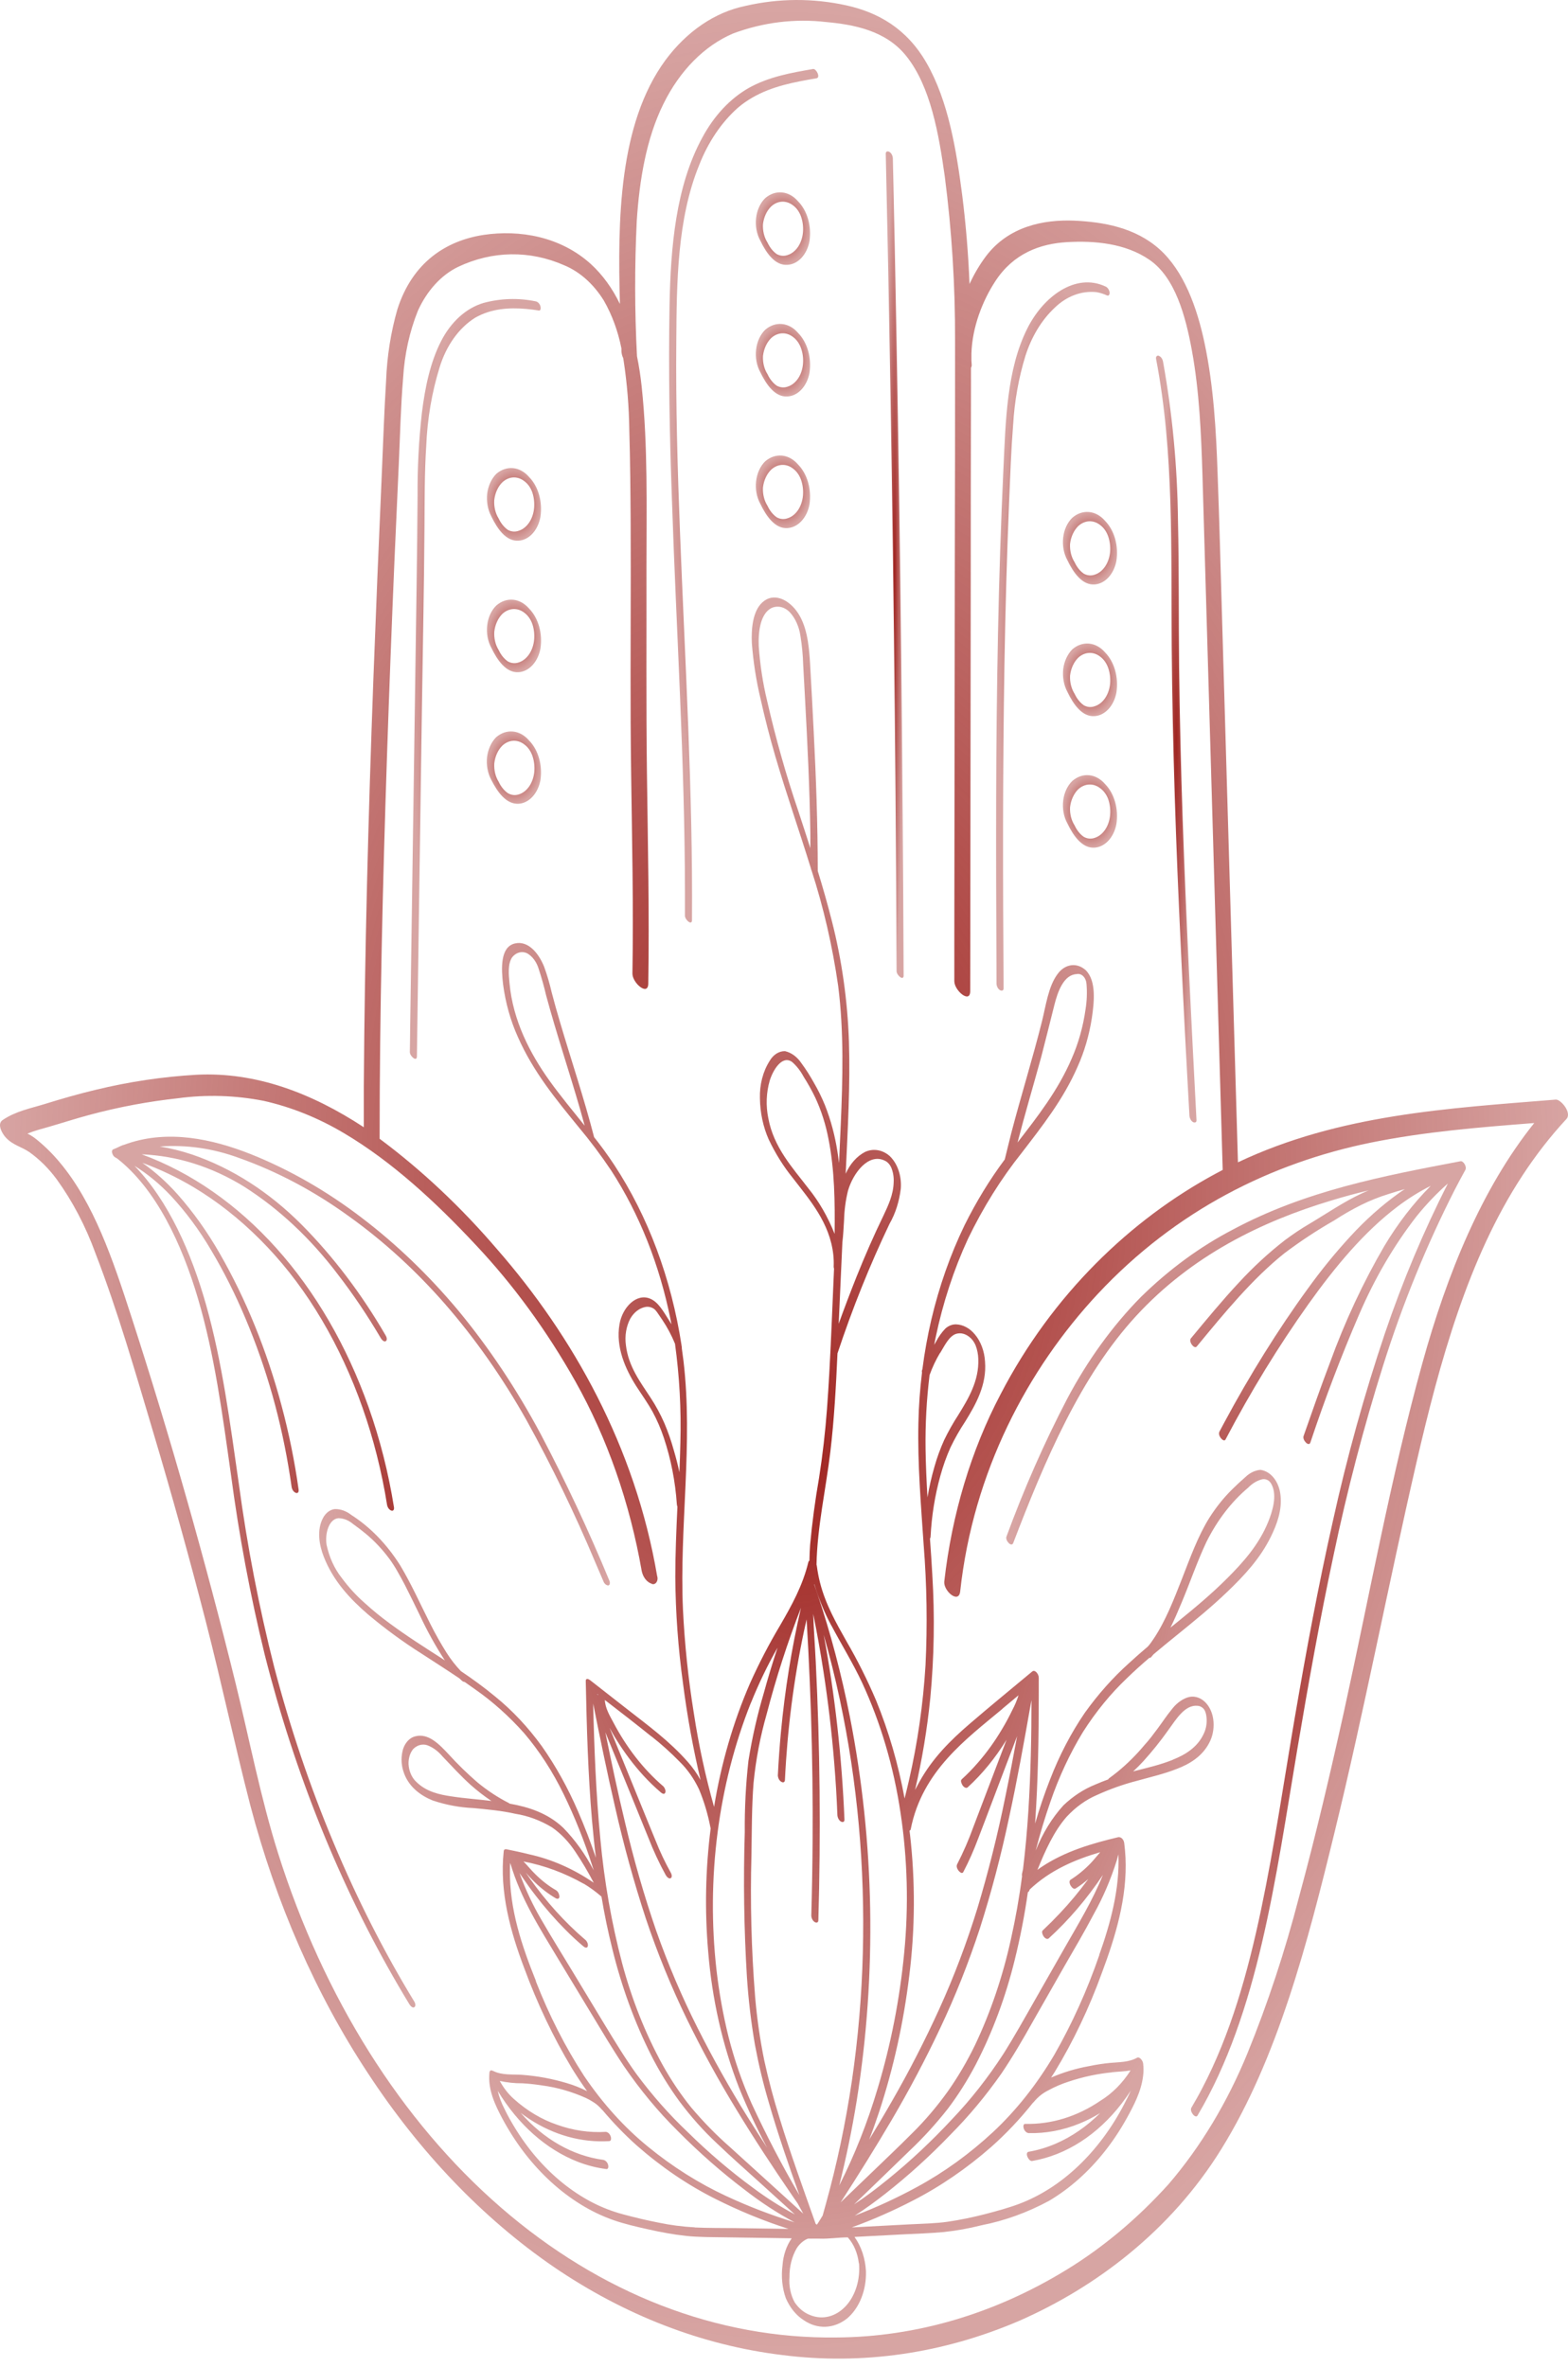 <svg width="104" height="157" viewBox="0 0 104 157" fill="none" xmlns="http://www.w3.org/2000/svg">
<path d="M103.191 72.934C96.089 73.513 88.851 73.898 82.109 77.094C81.756 64.994 81.403 52.895 81.049 40.795C80.957 37.687 80.879 34.575 80.761 31.468C80.663 28.552 80.493 25.599 79.897 22.771C79.39 20.37 78.512 17.965 76.899 16.525C75.286 15.084 73.181 14.725 71.254 14.634C69.207 14.555 66.905 15.012 65.402 16.986C64.982 17.545 64.614 18.167 64.305 18.839C64.226 16.851 64.063 14.87 63.815 12.906C63.421 9.882 62.891 6.683 61.459 4.183C60.143 1.888 58.245 0.826 56.14 0.357C53.918 -0.131 51.648 -0.119 49.429 0.395C47.414 0.812 45.556 2.075 44.133 3.994C41.028 8.233 40.965 14.615 41.117 20.162C40.616 19.12 39.961 18.22 39.191 17.515C37.175 15.689 34.47 15.224 32.077 15.58C29.615 15.958 27.36 17.372 26.357 20.518C25.921 22.036 25.669 23.634 25.608 25.255C25.479 27.339 25.413 29.414 25.32 31.509C25.119 36.016 24.934 40.523 24.765 45.03C24.433 54.029 24.189 63.032 24.131 72.038C24.131 72.949 24.131 73.857 24.131 74.768C20.675 72.499 16.963 71.085 13.031 71.286C10.789 71.416 8.557 71.749 6.35 72.284C5.218 72.552 4.095 72.878 2.974 73.225C2.03 73.517 1.045 73.698 0.172 74.292C-0.231 74.568 0.172 75.229 0.394 75.46C0.843 75.948 1.428 76.065 1.935 76.409C2.61 76.886 3.226 77.497 3.76 78.22C4.81 79.671 5.679 81.33 6.335 83.136C7.813 86.962 8.982 91.034 10.171 95.023C11.404 99.157 12.562 103.326 13.645 107.531C14.687 111.573 15.554 115.687 16.597 119.725C18.308 126.247 20.954 132.28 24.393 137.496C27.843 142.766 32.024 147.129 36.714 150.351C41.431 153.572 46.58 155.56 51.874 156.204C57.18 156.884 62.536 156.111 67.602 153.936C72.631 151.731 77.634 147.996 81.012 142.536C84.756 136.486 86.737 128.837 88.523 121.506C90.496 113.422 92.066 105.179 93.938 97.057C95.496 90.286 97.394 83.446 100.956 78.005C101.849 76.634 102.832 75.369 103.894 74.224C104.28 73.804 103.514 72.908 103.191 72.934ZM94.341 90.414C92.258 97.935 90.844 105.773 89.157 113.452C88.238 117.611 87.27 121.744 86.161 125.82C85.24 129.389 84.098 132.852 82.746 136.176C81.402 139.457 79.629 142.401 77.507 144.873C75.454 147.147 73.181 149.054 70.747 150.544C65.967 153.474 60.759 155.007 55.483 155.04C47.571 155.144 39.816 152.139 33.214 146.412C26.613 140.685 21.467 132.497 18.437 122.901C17.285 119.241 16.545 115.377 15.618 111.611C14.608 107.517 13.53 103.454 12.383 99.421C11.22 95.322 9.986 91.261 8.682 87.238C7.502 83.597 6.226 79.782 3.945 77.078C3.432 76.464 2.872 75.922 2.274 75.46C2.129 75.356 1.978 75.265 1.822 75.188C2.292 74.999 2.775 74.87 3.262 74.734C4.155 74.477 5.039 74.186 5.935 73.948C7.868 73.428 9.823 73.061 11.79 72.847C13.694 72.59 15.614 72.648 17.507 73.021C19.346 73.437 21.136 74.16 22.835 75.173C25.983 77.04 28.883 79.71 31.547 82.565C34.04 85.208 36.266 88.257 38.171 91.639C40.275 95.389 41.77 99.665 42.563 104.204C42.606 104.404 42.687 104.586 42.799 104.732C42.911 104.879 43.05 104.985 43.203 105.039C43.256 105.072 43.316 105.083 43.375 105.069C43.433 105.056 43.487 105.019 43.529 104.964C43.571 104.909 43.598 104.839 43.609 104.762C43.619 104.686 43.611 104.607 43.586 104.536C42.126 95.938 37.975 88.595 32.993 82.886C30.594 80.078 27.975 77.613 25.179 75.532C25.179 67.081 25.384 58.631 25.666 50.199C25.812 45.873 25.977 41.548 26.161 37.222C26.254 35.08 26.35 32.937 26.449 30.794C26.536 28.904 26.579 26.976 26.737 25.078C26.828 23.512 27.163 21.988 27.722 20.601C28.331 19.264 29.27 18.241 30.384 17.701C32.654 16.627 35.134 16.589 37.422 17.595C38.451 18.022 39.363 18.832 40.046 19.928C40.592 20.879 40.991 21.962 41.218 23.115C41.218 23.176 41.218 23.232 41.218 23.293C41.226 23.458 41.267 23.617 41.336 23.754L41.362 23.913C41.593 25.433 41.719 26.977 41.74 28.526C41.8 30.587 41.817 32.651 41.829 34.715C41.852 39.113 41.809 43.514 41.829 47.915C41.849 52.316 41.976 56.801 41.973 61.243C41.973 62.355 41.964 63.467 41.947 64.578C41.947 65.206 42.987 66.091 42.998 65.244C43.073 60.593 42.969 55.946 42.909 51.295C42.851 46.724 42.886 42.153 42.877 37.581C42.877 33.634 42.978 29.592 42.563 25.671C42.492 24.981 42.387 24.298 42.249 23.626C42.093 20.634 42.089 17.631 42.235 14.638C42.411 11.946 42.866 9.186 44.003 6.891C45.09 4.68 46.725 3.03 48.632 2.217C50.632 1.477 52.719 1.221 54.789 1.461C56.586 1.624 58.758 2.009 60.12 3.73C61.733 5.756 62.271 8.921 62.663 11.696C63.132 15.312 63.361 18.975 63.346 22.643C63.346 22.847 63.346 23.051 63.346 23.255C63.346 23.459 63.346 23.569 63.346 23.728C63.346 27.966 63.346 32.205 63.331 36.443L63.297 61.86V65.081C63.297 65.705 64.348 66.594 64.351 65.746L64.385 39.09C64.385 34.636 64.391 30.182 64.403 25.728V24.397C64.429 24.353 64.445 24.301 64.452 24.246C64.452 24.136 64.434 24.026 64.431 23.913C64.429 23.8 64.431 23.61 64.431 23.459C64.48 21.701 65.169 19.947 66.018 18.65C67.219 16.808 68.988 16.162 70.782 16.06C72.576 15.958 74.65 16.128 76.254 17.243C77.945 18.415 78.636 20.956 79.056 23.255C79.549 25.962 79.67 28.753 79.756 31.528C79.844 34.442 79.929 37.356 80.01 40.27L80.519 57.716L81.095 77.509C81.094 77.54 81.094 77.57 81.095 77.6L80.632 77.846C75.019 80.871 69.8 85.847 66.361 92.486C64.411 96.193 63.135 100.439 62.631 104.896C62.562 105.516 63.59 106.408 63.685 105.561C64.549 97.621 68.158 90.815 72.812 85.824C78.014 80.258 84.35 77.127 90.936 75.785C94.522 75.059 98.137 74.772 101.76 74.488C98.275 78.844 95.985 84.485 94.341 90.414Z" fill="url(#paint0_radial_264_3307)"/>
<path d="M80.2 115.609C80.422 115.202 80.524 114.704 80.488 114.206C80.47 113.94 80.409 113.682 80.307 113.451C80.206 113.22 80.067 113.021 79.901 112.867C79.734 112.714 79.545 112.61 79.345 112.563C79.144 112.516 78.939 112.527 78.743 112.595C78.342 112.739 77.979 113.023 77.691 113.416C77.377 113.794 77.095 114.232 76.793 114.637C76.49 115.041 76.234 115.393 75.929 115.722C75.367 116.397 74.759 117.002 74.111 117.529C73.93 117.673 73.746 117.817 73.558 117.953C73.535 117.97 73.516 117.994 73.504 118.025C73.216 118.131 72.928 118.24 72.64 118.369C71.885 118.672 71.173 119.137 70.534 119.745C69.776 120.577 69.151 121.597 68.694 122.747C68.976 121.648 69.301 120.569 69.668 119.514C70.237 117.856 70.964 116.299 71.83 114.879C72.685 113.535 73.664 112.338 74.745 111.313C75.229 110.841 75.727 110.394 76.231 109.963C76.271 109.969 76.311 109.954 76.343 109.922L76.508 109.729C77.026 109.29 77.547 108.867 78.071 108.443C79.206 107.521 80.347 106.598 81.424 105.562C82.501 104.526 83.584 103.384 84.304 101.902C84.693 101.108 85.038 100.167 84.935 99.203C84.894 98.759 84.738 98.347 84.494 98.036C84.25 97.725 83.931 97.534 83.593 97.493C83.232 97.527 82.886 97.695 82.596 97.978C82.308 98.227 82.02 98.496 81.732 98.779C81.172 99.33 80.663 99.965 80.214 100.67C79.46 101.876 78.944 103.316 78.403 104.7C77.861 106.084 77.311 107.51 76.525 108.685C76.401 108.871 76.269 109.064 76.13 109.215C75.71 109.57 75.289 109.937 74.877 110.319C73.813 111.274 72.831 112.378 71.948 113.612C71.036 114.948 70.262 116.435 69.644 118.036C69.273 118.984 68.942 119.959 68.654 120.955C68.852 118.115 68.896 115.261 68.898 112.414V111.279C68.898 111.034 68.642 110.716 68.464 110.867C67.073 112.028 65.67 113.17 64.293 114.357C63.061 115.419 61.854 116.603 60.981 118.187C60.883 118.361 60.794 118.539 60.693 118.72C61.159 116.728 61.497 114.688 61.704 112.622C61.96 109.913 62.004 107.178 61.837 104.458C61.793 103.653 61.739 102.848 61.681 102.046C61.694 102.032 61.703 102.014 61.71 101.995C61.717 101.975 61.721 101.954 61.721 101.932C61.79 100.553 62.008 99.193 62.369 97.894C62.549 97.238 62.775 96.605 63.043 96.004C63.335 95.4 63.662 94.826 64.02 94.287C64.722 93.153 65.46 91.845 65.333 90.306C65.292 89.62 65.054 88.981 64.668 88.517C64.322 88.095 63.87 87.854 63.398 87.841C63.152 87.841 62.911 87.937 62.706 88.117C62.467 88.365 62.257 88.659 62.084 88.99L61.961 89.198C61.989 89.039 62.021 88.88 62.056 88.722C62.537 86.419 63.259 84.215 64.201 82.173C65.208 80.085 66.406 78.168 67.769 76.463C69.12 74.701 70.511 72.951 71.468 70.765C71.923 69.757 72.245 68.655 72.421 67.506C72.568 66.493 72.732 65.075 72.018 64.356C71.732 64.094 71.384 63.976 71.038 64.025C70.692 64.074 70.371 64.285 70.134 64.621C69.532 65.438 69.374 66.686 69.115 67.725C68.492 70.213 67.732 72.641 67.084 75.117C66.929 75.707 66.796 76.305 66.643 76.902C65.646 78.239 64.752 79.701 63.974 81.269C63.031 83.221 62.29 85.329 61.77 87.538C61.519 88.614 61.322 89.71 61.18 90.82L61.154 90.888C61.14 90.937 61.14 90.991 61.154 91.039C61.018 92.145 60.938 93.262 60.915 94.382C60.855 97.089 61.082 99.781 61.264 102.473C61.475 105.121 61.516 107.787 61.387 110.444C61.229 113.039 60.86 115.604 60.287 118.096C60.195 118.497 60.097 118.894 59.999 119.291C59.584 117.025 58.948 114.838 58.107 112.784C57.529 111.425 56.877 110.122 56.157 108.886C55.475 107.676 54.76 106.428 54.392 104.984C54.3 104.626 54.23 104.259 54.181 103.887C54.177 103.85 54.169 103.815 54.156 103.781C54.205 101.256 54.778 98.787 55.074 96.295C55.331 94.136 55.449 91.951 55.547 89.769C56.534 86.793 57.689 83.917 59.003 81.167C59.393 80.483 59.648 79.683 59.746 78.838C59.778 78.424 59.727 78.007 59.598 77.627C59.468 77.247 59.265 76.919 59.008 76.675C58.77 76.468 58.498 76.336 58.214 76.29C57.931 76.243 57.643 76.283 57.373 76.407C56.834 76.687 56.383 77.195 56.091 77.851C56.226 74.932 56.399 72.002 56.307 69.079C56.215 66.36 55.834 63.67 55.175 61.09C54.887 59.955 54.576 58.863 54.239 57.77C54.239 54.688 54.127 51.607 53.971 48.533C53.894 47.02 53.816 45.481 53.726 43.958C53.654 42.733 53.505 41.402 52.808 40.494C52.232 39.738 51.287 39.288 50.561 39.957C49.922 40.543 49.824 41.715 49.867 42.657C49.963 43.908 50.156 45.144 50.443 46.343C50.731 47.64 51.059 48.911 51.425 50.166C52.154 52.658 53.015 55.104 53.781 57.585C53.788 57.638 53.803 57.688 53.827 57.732C54.625 60.195 55.217 62.765 55.593 65.396C55.981 68.444 55.895 71.552 55.763 74.626L55.65 77.144C55.619 76.887 55.584 76.63 55.544 76.388C55.379 75.312 55.099 74.272 54.714 73.299C54.504 72.787 54.264 72.297 53.994 71.835C53.737 71.369 53.455 70.927 53.15 70.512C52.869 70.096 52.488 69.817 52.07 69.722C51.873 69.716 51.676 69.772 51.498 69.885C51.32 69.998 51.165 70.165 51.045 70.372C50.603 71.066 50.374 71.952 50.403 72.856C50.418 73.808 50.616 74.739 50.979 75.563C51.427 76.509 51.967 77.373 52.586 78.135C53.695 79.579 55.043 81.099 55.273 83.246C55.298 83.497 55.306 83.75 55.296 84.003C55.294 84.052 55.302 84.102 55.319 84.146C55.267 85.316 55.217 86.484 55.169 87.651C55.12 88.786 55.069 89.92 55.005 91.073C54.961 91.867 54.91 92.659 54.852 93.448C54.737 94.985 54.562 96.513 54.325 98.027C54.068 99.491 53.869 100.973 53.732 102.466C53.709 102.817 53.692 103.169 53.686 103.517C53.67 103.523 53.656 103.534 53.644 103.549C53.632 103.565 53.623 103.583 53.617 103.604C53.243 105.169 52.502 106.5 51.751 107.793C51.014 109.027 50.34 110.324 49.735 111.676C48.63 114.225 47.83 116.98 47.361 119.847C46.791 117.825 46.342 115.746 46.019 113.631C45.651 111.357 45.409 109.051 45.297 106.731C45.057 101.241 45.979 95.766 45.334 90.272C45.299 89.992 45.262 89.712 45.222 89.432C45.229 89.369 45.222 89.305 45.202 89.247C45.201 89.238 45.201 89.229 45.202 89.221C44.522 84.795 42.983 80.674 40.735 77.257C40.314 76.618 39.871 76.013 39.404 75.424C38.736 72.834 37.889 70.327 37.137 67.775C36.947 67.132 36.763 66.485 36.593 65.831C36.459 65.247 36.292 64.677 36.092 64.126C35.718 63.196 35.018 62.379 34.159 62.576C33.166 62.799 33.249 64.258 33.364 65.268C33.526 66.508 33.86 67.699 34.349 68.78C35.378 71.117 36.898 72.939 38.382 74.762C39.142 75.668 39.864 76.63 40.542 77.643C42.404 80.517 43.751 83.904 44.481 87.553C44.499 87.648 44.516 87.742 44.536 87.837C44.481 87.75 44.43 87.659 44.372 87.572C44.018 87.016 43.675 86.366 43.122 86.139C42.224 85.761 41.282 86.695 41.089 87.837C40.827 89.349 41.48 90.805 42.192 91.928C42.558 92.499 42.952 93.04 43.286 93.644C43.578 94.183 43.827 94.76 44.029 95.365C44.497 96.762 44.789 98.25 44.893 99.77C44.897 99.829 44.91 99.887 44.931 99.94C44.859 101.494 44.79 103.052 44.79 104.61C44.808 106.967 44.979 109.319 45.299 111.638C45.577 113.813 45.967 115.961 46.466 118.066C46.221 117.623 45.936 117.22 45.619 116.864C44.401 115.48 42.984 114.448 41.604 113.37L39.139 111.442C39.056 111.374 38.837 111.275 38.851 111.514C38.914 114.588 39.001 117.658 39.263 120.713C39.338 121.552 39.421 122.392 39.525 123.224C39.17 122.174 38.775 121.148 38.341 120.15C37.67 118.591 36.864 117.14 35.939 115.824C35.019 114.555 33.979 113.447 32.843 112.527C32.106 111.914 31.343 111.366 30.568 110.841C30.218 110.475 29.898 110.063 29.612 109.612C29.232 109.007 28.876 108.376 28.546 107.721C27.887 106.421 27.291 105.075 26.547 103.834C25.656 102.42 24.543 101.274 23.284 100.473C22.959 100.219 22.586 100.088 22.207 100.095C22.052 100.112 21.901 100.173 21.765 100.275C21.63 100.377 21.513 100.517 21.424 100.685C21.006 101.467 21.159 102.454 21.473 103.252C22.112 104.893 23.253 106.08 24.402 107.075C25.541 108.032 26.723 108.898 27.941 109.669C28.785 110.221 29.635 110.757 30.473 111.325C30.525 111.378 30.579 111.427 30.634 111.476C30.686 111.528 30.75 111.557 30.816 111.559C31.055 111.725 31.294 111.892 31.53 112.062C32.684 112.869 33.767 113.839 34.761 114.954C35.773 116.141 36.655 117.503 37.385 119.004C38.122 120.516 38.758 122.109 39.286 123.764C39.321 123.863 39.349 123.961 39.381 124.059C38.824 122.989 38.144 122.039 37.365 121.242C36.334 120.259 35.061 119.855 33.805 119.632L33.753 119.594C33.028 119.226 32.33 118.767 31.671 118.225C31.008 117.654 30.37 117.033 29.762 116.365C29.137 115.696 28.425 114.951 27.564 115.162C27.385 115.2 27.216 115.296 27.072 115.441C26.928 115.587 26.814 115.777 26.74 115.994C26.598 116.459 26.598 116.978 26.74 117.442C27.052 118.505 27.91 119.102 28.693 119.42C29.583 119.719 30.496 119.889 31.415 119.927C32.339 120.017 33.264 120.097 34.18 120.305C35.025 120.438 35.849 120.744 36.622 121.212C37.204 121.619 37.725 122.164 38.157 122.819C38.597 123.472 39.005 124.161 39.381 124.88C38.033 123.955 36.581 123.317 35.081 122.989C34.583 122.864 34.084 122.759 33.583 122.656C33.486 122.656 33.422 122.656 33.408 122.808C33.12 125.5 33.868 128.158 34.767 130.532C35.635 132.897 36.698 135.129 37.935 137.191C38.254 137.708 38.589 138.212 38.94 138.703C38.507 138.484 38.063 138.307 37.61 138.174C36.636 137.881 35.646 137.696 34.649 137.622C34.004 137.573 33.313 137.667 32.699 137.357C32.593 137.304 32.48 137.3 32.463 137.478C32.345 138.612 32.858 139.656 33.327 140.537C33.764 141.347 34.254 142.106 34.79 142.806C35.874 144.208 37.131 145.359 38.508 146.209C39.196 146.636 39.911 146.982 40.645 147.241C41.411 147.513 42.198 147.691 42.978 147.865C43.816 148.054 44.66 148.213 45.507 148.303C46.353 148.394 47.249 148.383 48.119 148.398L52.511 148.462C52.163 148.958 51.948 149.59 51.901 150.262C51.804 150.998 51.88 151.755 52.119 152.432C52.394 153.065 52.807 153.574 53.306 153.892C53.753 154.199 54.253 154.35 54.757 154.33C55.262 154.31 55.754 154.12 56.186 153.778C56.584 153.443 56.91 152.978 57.129 152.427C57.348 151.877 57.454 151.261 57.436 150.64C57.39 149.791 57.121 148.989 56.676 148.371L59.913 148.201C60.809 148.156 61.707 148.129 62.603 148.046C63.437 147.958 64.267 147.809 65.088 147.6C66.629 147.3 68.137 146.755 69.578 145.978C70.939 145.172 72.185 144.068 73.262 142.711C73.798 142.037 74.287 141.302 74.725 140.514C75.189 139.671 75.695 138.733 75.819 137.682C75.854 137.409 75.854 137.131 75.819 136.858C75.796 136.677 75.586 136.404 75.43 136.48C74.854 136.801 74.218 136.771 73.599 136.832C73.144 136.877 72.686 136.949 72.234 137.043C71.379 137.195 70.536 137.448 69.716 137.8L69.961 137.421C71.193 135.39 72.244 133.18 73.092 130.835C73.973 128.475 74.777 125.882 74.65 123.201C74.634 122.876 74.605 122.553 74.564 122.233C74.545 122.119 74.495 122.017 74.424 121.947C74.352 121.878 74.263 121.845 74.175 121.855C72.447 122.271 70.684 122.77 69.097 123.821C68.996 123.885 68.896 123.957 68.809 124.029C69.331 122.736 69.906 121.465 70.745 120.505C71.342 119.862 72.026 119.371 72.761 119.057C73.625 118.664 74.51 118.35 75.407 118.119C76.294 117.87 77.193 117.669 78.06 117.325C78.852 117.023 79.716 116.535 80.2 115.609ZM78.348 106.356C78.924 104.999 79.399 103.581 80.021 102.269C80.738 100.831 81.678 99.608 82.78 98.681C83.058 98.391 83.387 98.196 83.737 98.114C83.875 98.092 84.015 98.125 84.14 98.208C84.23 98.28 84.305 98.38 84.359 98.499C84.713 99.229 84.396 100.246 84.117 100.938C83.498 102.469 82.441 103.638 81.406 104.674C80.373 105.71 79.267 106.632 78.158 107.532L77.634 107.956C77.893 107.43 78.126 106.893 78.348 106.356ZM69.924 66.693C70.154 65.763 70.555 64.648 71.413 64.61C71.488 64.593 71.566 64.596 71.641 64.62C71.715 64.644 71.785 64.688 71.846 64.749C71.907 64.81 71.958 64.887 71.995 64.975C72.033 65.063 72.056 65.16 72.064 65.26C72.112 65.824 72.09 66.395 72 66.95C71.838 68.096 71.529 69.197 71.085 70.206C70.169 72.346 68.809 74.066 67.49 75.779C67.98 73.888 68.541 71.998 69.06 70.107C69.348 68.996 69.636 67.846 69.924 66.693ZM62.364 89.731C62.652 89.255 62.94 88.638 63.401 88.476C63.574 88.421 63.754 88.421 63.928 88.476C64.1 88.532 64.262 88.633 64.403 88.774C64.53 88.899 64.635 89.059 64.711 89.243C64.818 89.522 64.878 89.828 64.887 90.139C64.941 91.599 64.218 92.786 63.553 93.864C63.214 94.385 62.903 94.937 62.623 95.516C62.369 96.077 62.154 96.666 61.981 97.278C61.788 97.942 61.633 98.623 61.517 99.316C61.454 98.254 61.405 97.187 61.39 96.121C61.367 94.475 61.456 92.831 61.655 91.206C61.844 90.681 62.078 90.186 62.352 89.731H62.364ZM50.881 46.487C50.596 45.307 50.41 44.09 50.325 42.857C50.288 41.916 50.42 40.676 51.203 40.313C51.407 40.232 51.623 40.218 51.832 40.273C52.041 40.328 52.237 40.449 52.402 40.627C52.759 41.025 53.002 41.572 53.09 42.177C53.194 42.815 53.256 43.464 53.274 44.117L53.395 46.34C53.556 49.331 53.706 52.325 53.749 55.324C53.749 55.634 53.749 55.947 53.749 56.261C53.49 55.448 53.225 54.639 52.96 53.83C52.147 51.444 51.453 48.991 50.881 46.487ZM53.62 78.826C52.583 77.469 51.316 76.115 50.959 74.165C50.789 73.342 50.822 72.469 51.054 71.673C51.278 70.954 51.88 69.964 52.54 70.44C52.839 70.701 53.097 71.033 53.303 71.419C53.581 71.854 53.837 72.313 54.069 72.792C54.474 73.658 54.774 74.6 54.959 75.586C55.359 77.624 55.383 79.745 55.357 81.84C54.91 80.715 54.323 79.696 53.62 78.826ZM55.653 87.258C55.726 85.64 55.799 84.02 55.872 82.4C55.933 81.908 55.953 81.409 55.984 80.917C56.002 80.255 56.09 79.6 56.246 78.97C56.598 77.775 57.614 76.471 58.672 76.978C58.86 77.058 59.019 77.228 59.118 77.454C59.241 77.757 59.295 78.099 59.273 78.441C59.248 79.246 58.916 79.953 58.594 80.634C57.952 81.953 57.361 83.311 56.805 84.698C56.396 85.724 56.004 86.759 55.627 87.803L55.653 87.258ZM36.432 71.661C35.156 69.873 34.021 67.699 33.794 65.211C33.742 64.67 33.664 63.925 33.975 63.487C34.106 63.328 34.269 63.219 34.444 63.175C34.62 63.13 34.801 63.15 34.969 63.233C35.144 63.334 35.302 63.479 35.434 63.661C35.566 63.843 35.669 64.058 35.738 64.292C35.922 64.855 36.084 65.431 36.221 66.016C36.907 68.565 37.745 71.037 38.477 73.578C38.58 73.957 38.681 74.301 38.779 74.664C37.984 73.665 37.178 72.705 36.432 71.661ZM44.692 96.197C44.52 95.574 44.31 94.971 44.064 94.393C43.803 93.8 43.501 93.24 43.16 92.722C42.48 91.678 41.682 90.646 41.515 89.228C41.472 88.924 41.476 88.612 41.525 88.309C41.575 88.007 41.669 87.721 41.803 87.466C42.044 87.046 42.401 86.768 42.797 86.691C42.994 86.65 43.196 86.692 43.373 86.812C43.414 86.841 43.453 86.877 43.488 86.918C43.545 86.983 43.598 87.054 43.646 87.13C43.741 87.266 43.834 87.413 43.934 87.553C44.257 88.034 44.537 88.562 44.77 89.126C45.067 91.287 45.187 93.484 45.127 95.679C45.112 96.337 45.092 96.995 45.063 97.652C44.958 97.159 44.834 96.673 44.692 96.197ZM25.825 107.661C25.249 107.241 24.707 106.795 24.171 106.307C23.624 105.827 23.117 105.272 22.659 104.651C22.183 104.051 21.838 103.296 21.66 102.462C21.548 101.751 21.793 100.775 22.429 100.7C22.776 100.698 23.117 100.829 23.408 101.078C23.696 101.282 23.984 101.501 24.272 101.74C24.84 102.212 25.364 102.77 25.833 103.403C26.023 103.665 26.2 103.941 26.363 104.231C26.533 104.526 26.697 104.829 26.856 105.131C27.19 105.782 27.509 106.447 27.832 107.109C28.328 108.174 28.889 109.186 29.508 110.134L29.361 110.035C28.163 109.268 26.977 108.515 25.825 107.661ZM29.946 119.151C29.151 119.038 28.273 118.841 27.619 118.195C27.354 117.955 27.172 117.589 27.112 117.174C27.083 116.965 27.094 116.75 27.144 116.548C27.195 116.345 27.282 116.163 27.4 116.017C27.532 115.882 27.686 115.789 27.85 115.745C28.013 115.7 28.183 115.705 28.345 115.76C28.716 115.9 29.058 116.151 29.344 116.493C29.957 117.136 30.559 117.794 31.21 118.384C31.654 118.778 32.115 119.136 32.593 119.454C31.714 119.344 30.827 119.288 29.946 119.151ZM39.819 121.972C39.531 118.996 39.413 115.99 39.341 112.992C39.804 115.302 40.274 117.609 40.804 119.892C41.37 122.394 42.048 124.85 42.834 127.247C43.607 129.548 44.512 131.768 45.541 133.89C46.558 135.975 47.658 137.987 48.839 139.917C50.017 141.86 51.255 143.74 52.52 145.589L52.906 146.148L53.28 146.829C51.661 145.362 50.045 143.893 48.43 142.424C47.518 141.626 46.652 140.741 45.838 139.777C45.145 138.917 44.512 137.975 43.949 136.964C42.811 134.897 41.907 132.625 41.264 130.219C40.562 127.547 40.077 124.785 39.819 121.98V121.972ZM39.652 112.436C39.641 112.405 39.627 112.376 39.611 112.349C39.629 112.36 39.645 112.372 39.66 112.387C39.654 112.405 39.651 112.424 39.652 112.444V112.436ZM53.13 106.625C52.503 109.333 52.056 112.107 51.794 114.917C51.706 115.867 51.638 116.817 51.592 117.768C51.599 117.858 51.624 117.944 51.664 118.017C51.705 118.09 51.76 118.147 51.823 118.183C51.923 118.248 52.053 118.236 52.062 118.062C52.22 114.723 52.644 111.414 53.326 108.19L53.499 107.411C53.533 108.084 53.577 108.754 53.611 109.423C53.684 110.842 53.744 112.262 53.79 113.684C53.882 116.535 53.917 119.39 53.896 122.248C53.885 123.856 53.856 125.463 53.81 127.069C53.818 127.16 53.843 127.246 53.884 127.32C53.925 127.393 53.98 127.452 54.043 127.489C54.138 127.545 54.274 127.542 54.279 127.368C54.36 124.514 54.387 121.658 54.36 118.8C54.333 115.941 54.249 113.089 54.107 110.243C54.055 109.177 53.974 108.111 53.937 107.044C54.192 108.305 54.42 109.582 54.619 110.875C54.928 112.879 55.166 114.895 55.331 116.924C55.427 118.081 55.497 119.24 55.541 120.399C55.55 120.489 55.575 120.575 55.616 120.648C55.657 120.722 55.711 120.781 55.774 120.819C55.861 120.872 56.016 120.876 56.01 120.694C55.926 118.627 55.768 116.568 55.538 114.516C55.308 112.464 55.006 110.436 54.634 108.432C55.037 109.846 55.394 111.282 55.705 112.739C56.287 115.465 56.707 118.246 56.961 121.057C57.214 123.871 57.303 126.706 57.229 129.538C57.156 132.384 56.913 135.219 56.503 138.015C56.092 140.797 55.514 143.531 54.775 146.193C54.706 146.439 54.636 146.685 54.565 146.95C54.452 147.135 54.337 147.328 54.222 147.502C54.202 147.515 54.186 147.538 54.179 147.566C54.155 147.541 54.129 147.521 54.101 147.506C53.28 145.18 52.433 142.866 51.705 140.484C51.315 139.242 50.977 137.972 50.694 136.68C50.411 135.297 50.208 133.888 50.086 132.464C49.835 129.325 49.753 126.166 49.841 123.012C49.867 121.428 49.858 119.828 49.98 118.255C50.134 116.704 50.424 115.182 50.843 113.718C51.475 111.287 52.239 108.919 53.13 106.632V106.625ZM55.745 146.095C56.912 144.295 58.049 142.473 59.152 140.598C60.304 138.631 61.382 136.605 62.372 134.499C63.367 132.394 64.241 130.195 64.987 127.92C65.751 125.524 66.398 123.068 66.926 120.566C67.467 118.074 67.922 115.552 68.366 113.026C68.383 112.939 68.397 112.852 68.415 112.765C68.415 115.208 68.363 117.65 68.21 120.089C68.127 121.394 68.011 122.694 67.853 123.987C67.833 124.082 67.81 124.173 67.79 124.267C67.775 124.324 67.775 124.385 67.79 124.441C67.606 125.859 67.357 127.262 67.047 128.642C66.503 131.113 65.702 133.473 64.665 135.656C64.142 136.731 63.549 137.743 62.891 138.681C62.161 139.703 61.365 140.641 60.512 141.482C59.59 142.409 58.648 143.297 57.712 144.201L55.696 146.137L55.745 146.095ZM66.488 113.336L67.556 112.444C67.449 112.78 67.315 113.101 67.156 113.4C66.946 113.838 66.719 114.261 66.476 114.667C65.99 115.492 65.444 116.252 64.843 116.936C64.506 117.326 64.151 117.689 63.781 118.025C63.677 118.119 63.804 118.369 63.861 118.444C63.919 118.52 64.077 118.649 64.184 118.55C65.151 117.664 66.018 116.602 66.759 115.397L64.567 121.159C64.256 122.024 63.895 122.855 63.487 123.647C63.412 123.787 63.487 123.961 63.568 124.067C63.648 124.173 63.815 124.309 63.89 124.173C64.262 123.462 64.593 122.716 64.881 121.942C65.189 121.148 65.489 120.346 65.791 119.552C66.346 118.085 66.903 116.619 67.461 115.155C67.211 116.516 66.952 117.87 66.672 119.219C66.168 121.708 65.555 124.156 64.835 126.551C64.123 128.864 63.277 131.101 62.303 133.243C61.344 135.349 60.299 137.385 59.173 139.342C58.677 140.212 58.167 141.066 57.652 141.913C57.886 141.308 58.106 140.693 58.312 140.068C59.262 137.178 59.933 134.144 60.31 131.035C60.697 127.944 60.713 124.793 60.359 121.696L60.325 121.42C60.344 121.418 60.361 121.408 60.376 121.391C60.39 121.375 60.401 121.353 60.405 121.329C61.169 117.45 64.1 115.34 66.488 113.344V113.336ZM55.149 107.827C55.82 109.098 56.563 110.292 57.18 111.608C58.411 114.262 59.275 117.182 59.728 120.233C60.191 123.292 60.274 126.429 59.973 129.523C59.677 132.602 59.086 135.62 58.216 138.507C57.544 140.771 56.689 142.933 55.665 144.957C56.125 143.123 56.51 141.257 56.817 139.369C58.167 130.925 58.012 122.186 56.362 113.835C55.812 111.054 55.094 108.336 54.213 105.706C54.144 105.498 54.069 105.294 54 105.086H54.017C54.307 106.06 54.687 106.983 55.149 107.835V107.827ZM49.812 112.935C50.326 111.661 50.914 110.441 51.572 109.287C51.244 110.281 50.936 111.287 50.656 112.312C50.225 113.763 49.886 115.259 49.642 116.784C49.466 118.358 49.384 119.947 49.398 121.537C49.299 124.726 49.346 127.919 49.539 131.1C49.638 132.626 49.817 134.142 50.075 135.637C50.315 136.922 50.617 138.185 50.982 139.418C51.587 141.52 52.298 143.577 53.021 145.6C51.882 143.652 50.825 141.625 49.853 139.527C49.227 138.125 48.713 136.641 48.321 135.1C47.963 133.655 47.696 132.174 47.523 130.672C46.836 124.597 47.634 118.393 49.801 112.95L49.812 112.935ZM43.209 115.17C43.862 115.683 44.491 116.249 45.092 116.864C45.596 117.359 46.025 117.971 46.359 118.671C46.695 119.472 46.951 120.326 47.12 121.212L47.137 121.269C46.792 123.965 46.736 126.712 46.97 129.428C47.223 132.575 47.914 135.635 49.009 138.454C49.569 139.833 50.192 141.166 50.875 142.446C50.437 141.773 50.011 141.097 49.579 140.408C48.399 138.514 47.293 136.543 46.264 134.502C45.231 132.453 44.316 130.304 43.528 128.075C42.723 125.74 42.032 123.34 41.458 120.891C40.979 118.909 40.559 116.909 40.15 114.902C41.11 117.236 42.06 119.565 43.001 121.889C43.337 122.752 43.722 123.58 44.153 124.365C44.219 124.483 44.363 124.641 44.484 124.577C44.605 124.513 44.548 124.297 44.484 124.199C44.111 123.529 43.776 122.823 43.485 122.086C43.16 121.303 42.843 120.513 42.52 119.726L40.565 114.932L40.432 114.603C40.576 114.871 40.72 115.132 40.884 115.389C41.424 116.263 42.028 117.065 42.687 117.783C43.054 118.183 43.439 118.554 43.839 118.894C43.92 118.966 44.075 119.046 44.127 118.894C44.179 118.743 44.052 118.516 43.966 118.459C42.672 117.345 41.555 115.91 40.677 114.236C40.449 113.805 40.141 113.306 40.118 112.758C41.149 113.552 42.186 114.353 43.209 115.178V115.17ZM38.718 124.94C39.127 125.186 39.519 125.473 39.894 125.798C40.088 126.971 40.328 128.13 40.614 129.27C41.224 131.765 42.091 134.138 43.191 136.325C43.746 137.412 44.373 138.433 45.063 139.376C45.824 140.395 46.652 141.324 47.537 142.152C48.493 143.067 49.478 143.936 50.455 144.821L52.721 146.878C51.77 146.374 50.845 145.787 49.954 145.12C48.442 144.013 46.989 142.774 45.605 141.41C44.388 140.259 43.251 138.97 42.206 137.558C41.449 136.506 40.766 135.376 40.078 134.245L37.929 130.691C37.258 129.58 36.57 128.479 35.913 127.341C35.345 126.377 34.856 125.337 34.456 124.237L34.635 124.498C34.921 124.921 35.217 125.331 35.525 125.727C36.146 126.538 36.807 127.296 37.503 127.995C37.887 128.386 38.285 128.754 38.696 129.099C38.776 129.167 38.932 129.251 38.983 129.099C39.035 128.948 38.909 128.721 38.822 128.665C37.46 127.502 36.214 126.12 35.113 124.551C35.032 124.441 34.954 124.328 34.877 124.21C35.069 124.43 35.263 124.645 35.467 124.842C35.903 125.263 36.372 125.622 36.867 125.912C36.962 125.965 37.1 125.965 37.103 125.791C37.096 125.701 37.071 125.614 37.031 125.54C36.99 125.467 36.936 125.408 36.872 125.371C36.394 125.094 35.942 124.745 35.525 124.331C35.237 124.059 34.998 123.742 34.721 123.469C36.097 123.729 37.441 124.226 38.718 124.948V124.94ZM35.55 131.402C34.638 129.133 33.779 126.649 33.822 124.029C33.822 123.874 33.822 123.719 33.843 123.564C34.537 125.946 35.827 127.935 37.011 129.912L39.208 133.542C39.919 134.718 40.622 135.905 41.377 137.036C42.458 138.618 43.654 140.06 44.948 141.339C46.361 142.767 47.844 144.071 49.389 145.241C50.451 146.069 51.558 146.792 52.701 147.403C51.167 146.932 49.653 146.351 48.168 145.66C46.355 144.819 44.617 143.723 42.984 142.39C41.406 141.103 39.978 139.524 38.745 137.701C37.493 135.775 36.417 133.664 35.539 131.41L35.55 131.402ZM46.091 147.736C45.282 147.694 44.475 147.589 43.675 147.422C42.88 147.267 42.094 147.078 41.308 146.867C40.598 146.677 39.902 146.405 39.228 146.054C37.892 145.35 36.658 144.351 35.579 143.101C35.044 142.479 34.552 141.797 34.108 141.063C33.88 140.684 33.664 140.306 33.462 139.883C33.267 139.513 33.115 139.106 33.01 138.677C34.375 140.928 36.234 142.574 38.336 143.392C38.955 143.631 39.591 143.792 40.233 143.872C40.366 143.872 40.363 143.672 40.326 143.562C40.297 143.48 40.252 143.409 40.196 143.356C40.14 143.303 40.075 143.27 40.006 143.259C37.981 142.984 36.071 141.896 34.534 140.144C34.724 140.287 34.92 140.424 35.11 140.552C36.754 141.624 38.579 142.128 40.412 142.015C40.542 142.015 40.55 141.83 40.504 141.705C40.477 141.623 40.433 141.551 40.377 141.498C40.321 141.445 40.256 141.412 40.187 141.403C39.096 141.469 38.004 141.31 36.95 140.93C35.927 140.583 34.957 140.005 34.084 139.221C33.72 138.9 33.403 138.495 33.148 138.026C33.64 138.133 34.137 138.185 34.635 138.181C35.072 138.204 35.499 138.253 35.948 138.321C36.938 138.452 37.914 138.731 38.857 139.153C39.064 139.252 39.266 139.368 39.462 139.501L39.525 139.546L39.583 139.592L39.683 139.679C39.725 139.714 39.766 139.754 39.804 139.796L39.83 139.822L39.871 139.872C39.901 139.908 39.933 139.939 39.968 139.966C40.679 140.811 41.434 141.591 42.226 142.299C43.854 143.731 45.598 144.918 47.428 145.838C49.018 146.639 50.646 147.307 52.301 147.838L48.724 147.785C47.845 147.778 46.961 147.782 46.08 147.744L46.091 147.736ZM56.975 150.118C57.02 150.646 56.965 151.18 56.814 151.673C56.663 152.166 56.422 152.602 56.111 152.943C55.783 153.299 55.393 153.541 54.975 153.647C54.557 153.753 54.126 153.719 53.721 153.548C53.329 153.399 52.977 153.108 52.707 152.708C52.438 152.219 52.316 151.618 52.364 151.018C52.358 150.336 52.525 149.671 52.839 149.128C53.036 148.822 53.296 148.599 53.588 148.485C53.842 148.485 54.092 148.485 54.343 148.485C54.971 148.511 55.601 148.402 56.232 148.402C56.628 148.84 56.888 149.453 56.964 150.126L56.975 150.118ZM73.76 137.448C74.169 137.403 74.584 137.399 74.99 137.327C74.442 138.181 73.759 138.867 72.988 139.338C71.447 140.388 69.73 140.915 67.994 140.874C67.862 140.874 67.862 141.066 67.902 141.184C67.931 141.266 67.975 141.337 68.031 141.39C68.088 141.443 68.153 141.476 68.222 141.486C69.37 141.513 70.513 141.297 71.609 140.847C72.074 140.657 72.529 140.426 72.971 140.155C72.082 141.038 71.089 141.723 70.03 142.182C69.444 142.435 68.842 142.616 68.23 142.722C67.942 142.772 68.23 143.373 68.455 143.335C70.702 142.95 72.791 141.608 74.402 139.516C74.612 139.24 74.814 138.957 75.004 138.658C74.863 138.987 74.702 139.297 74.555 139.58C74.143 140.373 73.678 141.115 73.167 141.8C72.146 143.172 70.954 144.303 69.642 145.146C68.985 145.567 68.302 145.913 67.6 146.178C66.851 146.458 66.085 146.662 65.322 146.863C64.509 147.071 63.694 147.241 62.871 147.362C62.047 147.483 61.143 147.494 60.279 147.54L56.497 147.74C57.864 147.242 59.209 146.652 60.529 145.97C62.361 145.032 64.11 143.835 65.745 142.401C66.729 141.53 67.655 140.549 68.513 139.471C68.528 139.463 68.541 139.452 68.553 139.437C68.83 139.1 69.153 138.837 69.506 138.662C69.95 138.419 70.407 138.222 70.874 138.072C71.817 137.756 72.778 137.55 73.749 137.455L73.76 137.448ZM72.919 129.663C72.109 132.012 71.105 134.238 69.924 136.298C68.769 138.255 67.402 139.978 65.866 141.414C64.301 142.865 62.619 144.082 60.849 145.044C59.491 145.785 58.103 146.425 56.69 146.961C57.381 146.522 58.055 146.027 58.706 145.517C60.216 144.335 61.664 143.023 63.041 141.588C64.256 140.366 65.389 139.008 66.425 137.527C67.173 136.423 67.85 135.259 68.524 134.056L70.606 130.4C71.26 129.266 71.931 128.131 72.556 126.94C73.167 125.843 73.676 124.654 74.071 123.398C74.109 123.265 74.146 123.133 74.18 122.997C74.278 125.311 73.642 127.598 72.907 129.67L72.919 129.663ZM72.971 122.857C72.763 123.091 72.568 123.345 72.355 123.568C71.941 124.003 71.49 124.374 71.013 124.676C70.782 124.819 71.139 125.39 71.335 125.265C71.627 125.082 71.909 124.872 72.179 124.638L72.139 124.694C71.559 125.483 70.942 126.223 70.292 126.91C69.924 127.301 69.546 127.679 69.158 128.044C69.054 128.139 69.181 128.389 69.238 128.464C69.296 128.54 69.451 128.668 69.558 128.57C70.881 127.363 72.088 125.95 73.152 124.362C72.478 126.033 71.557 127.545 70.698 129.05L68.613 132.71C67.939 133.894 67.274 135.089 66.554 136.227C65.529 137.809 64.39 139.259 63.153 140.556C61.805 142.008 60.385 143.339 58.902 144.541C58.17 145.135 57.419 145.709 56.644 146.216C57.871 145.033 59.098 143.853 60.319 142.662C61.215 141.818 62.063 140.889 62.856 139.883C63.544 138.976 64.167 137.988 64.72 136.934C65.834 134.785 66.707 132.437 67.312 129.961C67.673 128.5 67.961 127.01 68.176 125.5C68.195 125.494 68.214 125.483 68.23 125.467C68.246 125.45 68.259 125.429 68.268 125.405C68.277 125.378 68.288 125.352 68.299 125.326C69.673 124.025 71.321 123.341 72.959 122.857H72.971ZM77.806 116.716C76.968 117.057 76.099 117.253 75.24 117.473L75.154 117.499C75.387 117.284 75.612 117.06 75.831 116.822C76.417 116.176 76.973 115.482 77.495 114.746C78.011 114.036 78.581 113.075 79.414 113.14C79.566 113.144 79.713 113.215 79.831 113.34C79.864 113.381 79.892 113.427 79.918 113.476C79.953 113.555 79.98 113.641 79.998 113.729C80.04 113.946 80.047 114.172 80.018 114.393C79.99 114.613 79.927 114.824 79.834 115.011C79.399 115.945 78.538 116.418 77.795 116.716H77.806Z" fill="url(#paint1_radial_264_3307)"/>
<path d="M96.874 77.022C91.762 77.993 86.581 78.976 81.765 81.559C79.588 82.692 77.535 84.198 75.66 86.039C73.785 87.945 72.142 90.215 70.787 92.77C69.269 95.682 67.921 98.741 66.755 101.92C66.657 102.177 67.089 102.65 67.204 102.343C69.318 96.823 71.682 91.272 75.363 87.276C79.044 83.279 83.672 81.018 88.303 79.627C89.129 79.375 89.957 79.15 90.788 78.954C90.647 79.01 90.501 79.071 90.368 79.135C89.755 79.415 89.158 79.759 88.571 80.115C87.983 80.47 87.439 80.822 86.869 81.162C86.307 81.491 85.758 81.857 85.224 82.258C84.145 83.094 83.119 84.041 82.154 85.09C81.063 86.259 80.026 87.518 78.986 88.773C78.816 88.977 79.214 89.529 79.386 89.299C81.212 87.083 83.056 84.833 85.187 83.128C86.259 82.321 87.365 81.593 88.499 80.946C89.075 80.568 89.651 80.239 90.259 79.933C90.86 79.634 91.476 79.388 92.102 79.196C92.459 79.079 92.816 78.973 93.176 78.871C93.044 78.957 92.911 79.044 92.781 79.139C91.649 79.951 90.578 80.904 89.585 81.986C88.577 83.079 87.622 84.252 86.725 85.499C85.734 86.86 84.789 88.274 83.882 89.726C82.975 91.178 82.05 92.77 81.201 94.358L80.884 94.951C80.809 95.095 80.884 95.265 80.965 95.375C81.045 95.484 81.212 95.617 81.284 95.481C82.948 92.309 84.789 89.304 86.791 86.489C88.545 84.032 90.469 81.71 92.701 80.024C93.404 79.493 94.138 79.035 94.895 78.655C93.743 79.813 92.706 81.159 91.811 82.659C90.41 85.063 89.204 87.652 88.211 90.384C87.6 91.991 87.03 93.624 86.46 95.254C86.371 95.515 86.805 95.987 86.912 95.681C87.877 92.782 88.956 89.95 90.143 87.196C91.177 84.791 92.464 82.59 93.968 80.659C94.61 79.866 95.3 79.144 96.033 78.5C94.427 81.653 93.029 84.979 91.854 88.444C90.49 92.497 89.336 96.665 88.398 100.922C87.436 105.187 86.638 109.508 85.892 113.845C85.161 118.118 84.533 122.428 83.646 126.648C82.759 130.868 81.61 134.944 79.732 138.524C79.507 138.959 79.268 139.379 79.023 139.795C78.877 140.04 79.288 140.551 79.427 140.32C81.443 136.917 82.75 132.943 83.704 128.852C84.683 124.659 85.319 120.345 86.039 116.065C86.771 111.724 87.543 107.395 88.459 103.115C89.353 98.855 90.447 94.671 91.733 90.588C93.022 86.502 94.615 82.592 96.488 78.916C96.719 78.47 96.955 78.027 97.194 77.593C97.303 77.377 97.055 76.988 96.874 77.022Z" fill="url(#paint2_radial_264_3307)"/>
<path d="M22.116 122.205C20.556 118.487 19.243 114.6 18.19 110.586C17.181 106.61 16.395 102.542 15.84 98.415C15.264 94.415 14.749 90.376 13.669 86.55C12.687 83.075 11.169 79.638 8.917 77.324C9.777 77.858 10.587 78.524 11.327 79.309C12.321 80.375 13.219 81.586 14.003 82.92C14.855 84.35 15.617 85.867 16.284 87.457C16.977 89.095 17.575 90.799 18.072 92.554C18.567 94.311 18.957 96.115 19.241 97.95C19.279 98.18 19.314 98.415 19.345 98.646C19.363 98.737 19.4 98.82 19.45 98.886C19.501 98.952 19.564 99 19.633 99.024C19.76 99.061 19.826 98.956 19.806 98.801C19.539 96.904 19.16 95.038 18.671 93.22C18.185 91.398 17.593 89.629 16.9 87.926C16.22 86.252 15.441 84.651 14.57 83.136C13.753 81.708 12.821 80.4 11.791 79.234C11.068 78.422 10.28 77.715 9.441 77.128C10.594 77.546 11.72 78.081 12.81 78.727C14.386 79.667 15.876 80.838 17.251 82.217C18.617 83.581 19.858 85.149 20.947 86.89C23.153 90.416 24.721 94.553 25.532 98.99C25.581 99.266 25.627 99.542 25.673 99.818C25.691 99.909 25.727 99.992 25.778 100.058C25.828 100.124 25.891 100.172 25.961 100.196C26.084 100.234 26.157 100.128 26.131 99.973C25.765 97.684 25.201 95.457 24.449 93.337C23.012 89.279 20.923 85.678 18.325 82.783C15.726 79.887 12.681 77.766 9.398 76.564C11.74 76.662 14.043 77.386 16.166 78.693C18.482 80.158 20.591 82.13 22.404 84.523C23.424 85.844 24.374 87.254 25.249 88.743C25.318 88.86 25.457 89.023 25.581 88.959C25.704 88.894 25.647 88.679 25.581 88.581C23.98 85.818 22.107 83.347 20.011 81.234C17.853 79.065 15.388 77.484 12.759 76.583C12.047 76.344 11.325 76.164 10.596 76.046C12.366 75.917 14.139 76.173 15.846 76.802C18.399 77.707 20.859 79.015 23.173 80.697C25.438 82.319 27.562 84.259 29.509 86.482C31.522 88.793 33.338 91.383 34.926 94.207C36.596 97.227 38.121 100.38 39.494 103.648L40.012 104.858C40.04 104.941 40.084 105.012 40.14 105.065C40.195 105.118 40.261 105.151 40.329 105.16C40.456 105.16 40.476 104.979 40.421 104.85C39.039 101.507 37.52 98.264 35.871 95.137C34.276 92.151 32.442 89.399 30.399 86.928C28.444 84.591 26.304 82.534 24.017 80.791C21.692 79.01 19.218 77.589 16.644 76.557C14.029 75.521 11.172 74.938 8.485 75.842C8.389 75.872 8.293 75.906 8.197 75.944H8.171C7.949 76.027 7.75 76.145 7.528 76.228C7.511 76.231 7.495 76.239 7.481 76.252C7.466 76.264 7.454 76.28 7.444 76.299C7.435 76.318 7.428 76.339 7.426 76.361C7.423 76.383 7.423 76.406 7.428 76.428C7.449 76.538 7.497 76.636 7.563 76.708C7.627 76.761 7.696 76.805 7.767 76.837C10.36 78.867 12.059 82.508 13.127 86.115C14.236 89.862 14.76 93.855 15.316 97.791C15.851 101.836 16.599 105.827 17.554 109.735C19.558 117.652 22.553 125.075 26.416 131.7C26.655 132.112 26.9 132.52 27.144 132.925C27.213 133.034 27.355 133.208 27.476 133.136C27.596 133.065 27.545 132.86 27.476 132.758C25.461 129.45 23.668 125.919 22.116 122.205Z" fill="url(#paint3_radial_264_3307)"/>
<path d="M34.904 20.491C35.192 20.514 35.466 20.552 35.745 20.597C35.88 20.62 35.872 20.393 35.837 20.287C35.808 20.206 35.764 20.136 35.708 20.083C35.653 20.03 35.588 19.996 35.52 19.985C34.373 19.751 33.202 19.788 32.064 20.095C30.914 20.438 29.908 21.347 29.253 22.635C28.53 24.046 28.191 25.717 27.983 27.377C27.779 29.201 27.683 31.042 27.695 32.886C27.669 36.773 27.603 40.66 27.548 44.543L27.376 56.419L27.203 68.295C27.203 68.791 27.188 69.286 27.183 69.781C27.183 70.057 27.646 70.454 27.652 70.076C27.708 66.167 27.763 62.26 27.819 58.355C27.875 54.45 27.931 50.543 27.989 46.634C28.047 42.754 28.127 38.871 28.153 34.988C28.168 33.177 28.153 31.362 28.271 29.558C28.345 27.78 28.643 26.029 29.153 24.378C29.594 22.929 30.435 21.75 31.508 21.078C32.58 20.465 33.769 20.389 34.904 20.491Z" fill="url(#paint4_radial_264_3307)"/>
<path d="M45.105 46.221C45.284 50.524 45.425 54.831 45.431 59.141C45.431 59.674 45.431 60.207 45.431 60.74C45.431 61.016 45.894 61.41 45.897 61.035C45.929 56.77 45.814 52.509 45.649 48.248C45.485 43.986 45.272 39.68 45.105 35.392C44.938 31.104 44.817 26.907 44.855 22.661C44.883 18.706 44.915 14.551 46.364 10.97C46.963 9.431 47.85 8.116 48.941 7.148C50.168 6.104 51.628 5.673 53.054 5.393C53.42 5.318 53.785 5.257 54.154 5.193C54.442 5.144 54.14 4.543 53.929 4.577C52.489 4.826 51.003 5.083 49.653 5.839C48.418 6.546 47.355 7.683 46.58 9.129C44.817 12.366 44.48 16.411 44.408 20.279C44.333 24.571 44.408 28.862 44.566 33.135C44.711 37.51 44.926 41.861 45.105 46.221Z" fill="url(#paint5_radial_264_3307)"/>
<path d="M59.395 52.51C59.428 56.477 59.452 60.445 59.467 64.412C59.467 64.692 59.937 65.085 59.934 64.707C59.905 57.637 59.851 50.566 59.773 43.495C59.694 36.425 59.59 29.391 59.461 22.393C59.39 18.426 59.31 14.46 59.219 10.495C59.212 10.404 59.188 10.318 59.147 10.244C59.107 10.171 59.052 10.112 58.989 10.075C58.9 10.022 58.747 10.018 58.75 10.196C58.907 17.254 59.04 24.323 59.148 31.404C59.255 38.484 59.338 45.52 59.395 52.51Z" fill="url(#paint6_radial_264_3307)"/>
<path d="M66.095 65.26C66.103 65.35 66.129 65.435 66.169 65.508C66.21 65.581 66.265 65.639 66.328 65.676C66.417 65.728 66.564 65.732 66.564 65.555C66.541 61.959 66.524 58.371 66.53 54.767C66.535 51.164 66.561 47.583 66.622 43.987C66.682 40.392 66.783 36.803 66.933 33.215C67.005 31.529 67.065 29.835 67.198 28.156C67.29 26.599 67.563 25.069 68.007 23.619C68.414 22.337 69.085 21.229 69.945 20.42C70.745 19.643 71.733 19.272 72.725 19.377C72.963 19.418 73.198 19.491 73.424 19.596C73.545 19.653 73.615 19.517 73.594 19.373C73.575 19.283 73.538 19.201 73.488 19.135C73.437 19.068 73.375 19.02 73.306 18.995C71.339 18.08 69.191 19.656 68.122 21.819C66.777 24.519 66.702 27.926 66.555 31.041C66.383 34.686 66.267 38.339 66.193 42.006C66.118 45.674 66.08 49.315 66.072 52.971C66.063 56.627 66.072 60.254 66.092 63.895L66.095 65.26Z" fill="url(#paint7_radial_264_3307)"/>
<path d="M77.715 42.877C77.769 49.524 78.002 56.167 78.317 62.799C78.489 66.535 78.682 70.27 78.892 74.002C78.9 74.092 78.926 74.178 78.966 74.251C79.006 74.325 79.06 74.384 79.123 74.422C79.206 74.471 79.371 74.479 79.359 74.297C79.013 67.631 78.668 60.965 78.44 54.288C78.328 50.953 78.244 47.614 78.207 44.272C78.17 41.035 78.207 37.799 78.132 34.562C78.095 30.996 77.762 27.446 77.138 23.975C77.119 23.885 77.083 23.803 77.032 23.736C76.982 23.67 76.919 23.622 76.85 23.597C76.732 23.563 76.649 23.661 76.681 23.82C77.876 30.032 77.66 36.509 77.715 42.877Z" fill="url(#paint8_radial_264_3307)"/>
<path d="M73.299 34.55C73.003 34.205 72.629 33.998 72.235 33.961C71.841 33.924 71.448 34.059 71.119 34.346C70.794 34.662 70.578 35.134 70.517 35.658C70.456 36.182 70.554 36.717 70.79 37.147C71.193 37.987 71.778 38.826 72.605 38.766C72.94 38.742 73.261 38.578 73.52 38.297C73.779 38.017 73.963 37.635 74.045 37.208C74.123 36.718 74.094 36.208 73.962 35.738C73.83 35.269 73.6 34.857 73.299 34.55ZM73.63 36.603C73.598 36.961 73.484 37.298 73.302 37.568C73.121 37.839 72.88 38.03 72.613 38.115C72.37 38.203 72.111 38.179 71.879 38.047C71.629 37.871 71.421 37.61 71.274 37.291C71.058 36.954 70.949 36.521 70.972 36.081C71.028 35.605 71.225 35.178 71.519 34.89C71.732 34.696 71.983 34.587 72.242 34.576C72.501 34.565 72.757 34.653 72.979 34.83C73.203 34.998 73.383 35.251 73.495 35.556C73.611 35.882 73.658 36.244 73.63 36.603Z" fill="url(#paint9_radial_264_3307)"/>
<path d="M73.3 43.276C73.004 42.932 72.63 42.725 72.236 42.689C71.842 42.652 71.45 42.786 71.12 43.072C70.805 43.392 70.591 43.854 70.521 44.368C70.46 44.9 70.557 45.441 70.791 45.881C71.195 46.724 71.779 47.563 72.606 47.499C72.941 47.476 73.262 47.312 73.521 47.032C73.781 46.751 73.964 46.369 74.046 45.941C74.124 45.45 74.096 44.94 73.964 44.468C73.832 43.997 73.602 43.584 73.3 43.276ZM73.631 45.329C73.6 45.688 73.486 46.025 73.304 46.296C73.123 46.566 72.882 46.757 72.614 46.841C72.371 46.932 72.112 46.91 71.88 46.777C71.631 46.599 71.422 46.339 71.275 46.021C71.06 45.684 70.951 45.25 70.973 44.811C71.029 44.335 71.225 43.907 71.52 43.62C71.733 43.426 71.984 43.317 72.243 43.306C72.502 43.295 72.758 43.383 72.98 43.559C73.204 43.726 73.383 43.978 73.496 44.282C73.612 44.608 73.659 44.97 73.631 45.329Z" fill="url(#paint10_radial_264_3307)"/>
<path d="M73.299 52.007C73.003 51.662 72.629 51.455 72.235 51.418C71.841 51.381 71.448 51.516 71.119 51.803C70.794 52.119 70.578 52.591 70.517 53.115C70.456 53.639 70.554 54.174 70.79 54.604C71.193 55.444 71.778 56.283 72.605 56.223C72.94 56.199 73.261 56.036 73.52 55.755C73.779 55.475 73.963 55.093 74.045 54.665C74.123 54.175 74.094 53.665 73.962 53.195C73.83 52.725 73.6 52.314 73.299 52.007ZM73.63 54.06C73.599 54.419 73.485 54.756 73.303 55.026C73.121 55.297 72.88 55.488 72.613 55.572C72.37 55.66 72.111 55.636 71.879 55.504C71.629 55.328 71.421 55.067 71.274 54.748C71.058 54.413 70.95 53.98 70.972 53.542C71.028 53.065 71.224 52.636 71.519 52.347C71.732 52.154 71.983 52.045 72.242 52.035C72.501 52.024 72.757 52.111 72.979 52.287C73.199 52.447 73.379 52.689 73.495 52.982C73.616 53.318 73.662 53.691 73.63 54.06Z" fill="url(#paint11_radial_264_3307)"/>
<path d="M35.094 31.639C34.798 31.295 34.424 31.088 34.03 31.051C33.636 31.015 33.244 31.149 32.914 31.434C32.599 31.755 32.385 32.217 32.315 32.731C32.254 33.262 32.351 33.804 32.585 34.244C32.989 35.087 33.573 35.922 34.4 35.862C34.735 35.839 35.056 35.676 35.316 35.395C35.575 35.115 35.759 34.732 35.84 34.304C35.918 33.813 35.89 33.302 35.758 32.831C35.626 32.359 35.396 31.946 35.094 31.639ZM35.425 33.692C35.394 34.05 35.28 34.388 35.098 34.658C34.916 34.929 34.676 35.12 34.408 35.204C34.165 35.295 33.906 35.272 33.674 35.14C33.425 34.962 33.217 34.701 33.069 34.384C32.857 34.045 32.754 33.611 32.781 33.174C32.808 32.938 32.869 32.711 32.963 32.507C33.056 32.302 33.179 32.124 33.325 31.983C33.538 31.788 33.789 31.678 34.049 31.667C34.308 31.657 34.564 31.745 34.786 31.922C35.01 32.088 35.19 32.34 35.301 32.644C35.415 32.975 35.457 33.339 35.425 33.699V33.692Z" fill="url(#paint12_radial_264_3307)"/>
<path d="M35.097 40.369C34.801 40.024 34.427 39.817 34.033 39.78C33.639 39.743 33.246 39.878 32.916 40.165C32.592 40.482 32.376 40.953 32.315 41.477C32.253 42.002 32.352 42.537 32.588 42.967C32.991 43.806 33.576 44.645 34.403 44.585C34.738 44.562 35.059 44.398 35.318 44.117C35.577 43.837 35.761 43.455 35.843 43.027C35.92 42.537 35.892 42.028 35.76 41.558C35.628 41.088 35.398 40.676 35.097 40.369ZM35.428 42.422C35.396 42.78 35.282 43.117 35.1 43.388C34.918 43.658 34.678 43.849 34.411 43.935C34.168 44.022 33.908 43.998 33.677 43.867C33.427 43.69 33.218 43.429 33.072 43.11C32.86 42.773 32.756 42.34 32.784 41.904C32.81 41.668 32.872 41.441 32.966 41.236C33.059 41.031 33.182 40.852 33.328 40.709C33.541 40.516 33.793 40.408 34.052 40.397C34.31 40.386 34.566 40.474 34.788 40.649C35.012 40.817 35.192 41.07 35.304 41.375C35.417 41.703 35.46 42.065 35.428 42.422Z" fill="url(#paint13_radial_264_3307)"/>
<path d="M34.403 53.311C34.738 53.289 35.059 53.125 35.318 52.845C35.578 52.564 35.761 52.182 35.843 51.754C35.917 51.264 35.886 50.756 35.752 50.288C35.618 49.821 35.387 49.411 35.085 49.107C34.789 48.763 34.415 48.557 34.021 48.52C33.627 48.483 33.235 48.617 32.905 48.903C32.59 49.223 32.377 49.685 32.306 50.2C32.245 50.731 32.342 51.272 32.577 51.712C32.991 52.536 33.576 53.361 34.403 53.311ZM33.677 52.604C33.428 52.427 33.219 52.166 33.072 51.848C32.86 51.509 32.757 51.075 32.784 50.638C32.81 50.402 32.872 50.176 32.965 49.971C33.059 49.767 33.182 49.589 33.328 49.447C33.541 49.253 33.792 49.144 34.051 49.133C34.311 49.123 34.567 49.211 34.788 49.387C35.012 49.553 35.192 49.805 35.304 50.109C35.423 50.441 35.47 50.81 35.439 51.175C35.408 51.533 35.293 51.87 35.112 52.141C34.93 52.411 34.689 52.602 34.423 52.688C34.174 52.774 33.91 52.745 33.677 52.604Z" fill="url(#paint14_radial_264_3307)"/>
<path d="M52.93 13.35C52.635 13.006 52.261 12.8 51.867 12.763C51.473 12.726 51.08 12.861 50.75 13.146C50.427 13.463 50.211 13.935 50.15 14.459C50.088 14.983 50.186 15.517 50.422 15.948C50.825 16.791 51.41 17.63 52.233 17.566C52.571 17.547 52.895 17.385 53.158 17.104C53.42 16.823 53.606 16.439 53.688 16.008C53.763 15.516 53.733 15.007 53.599 14.537C53.465 14.067 53.233 13.656 52.93 13.35ZM53.259 15.403C53.228 15.762 53.114 16.1 52.933 16.37C52.751 16.641 52.51 16.831 52.242 16.916C51.998 17.003 51.739 16.979 51.508 16.848C51.26 16.669 51.053 16.408 50.906 16.091C50.69 15.754 50.582 15.321 50.603 14.881C50.659 14.405 50.856 13.977 51.151 13.69C51.364 13.496 51.615 13.387 51.874 13.376C52.133 13.366 52.389 13.454 52.611 13.63C52.834 13.796 53.014 14.048 53.126 14.352C53.244 14.68 53.289 15.043 53.259 15.403Z" fill="url(#paint15_radial_264_3307)"/>
<path d="M52.932 22.08C52.636 21.735 52.262 21.528 51.868 21.491C51.474 21.454 51.081 21.589 50.751 21.876C50.427 22.193 50.211 22.664 50.15 23.188C50.088 23.713 50.187 24.248 50.423 24.678C50.826 25.517 51.411 26.356 52.235 26.296C52.572 26.277 52.897 26.115 53.159 25.834C53.421 25.553 53.607 25.169 53.689 24.738C53.764 24.246 53.734 23.737 53.6 23.267C53.466 22.797 53.234 22.386 52.932 22.08ZM53.26 24.133C53.23 24.492 53.117 24.831 52.935 25.102C52.753 25.372 52.511 25.562 52.243 25.646C52 25.733 51.741 25.709 51.509 25.578C51.261 25.4 51.053 25.139 50.907 24.821C50.691 24.486 50.583 24.053 50.605 23.615C50.66 23.138 50.857 22.709 51.152 22.42C51.365 22.227 51.616 22.119 51.875 22.108C52.134 22.097 52.39 22.185 52.612 22.36C52.836 22.528 53.015 22.781 53.127 23.086C53.245 23.412 53.291 23.775 53.26 24.133Z" fill="url(#paint16_radial_264_3307)"/>
<path d="M52.93 30.806C52.635 30.462 52.261 30.256 51.867 30.219C51.473 30.182 51.08 30.317 50.75 30.602C50.427 30.919 50.211 31.391 50.15 31.915C50.088 32.439 50.186 32.973 50.422 33.404C50.825 34.247 51.41 35.086 52.233 35.026C52.571 35.005 52.895 34.843 53.157 34.562C53.419 34.282 53.605 33.898 53.688 33.468C53.764 32.976 53.733 32.465 53.599 31.995C53.465 31.524 53.233 31.113 52.93 30.806ZM53.259 32.863C53.228 33.222 53.114 33.559 52.933 33.83C52.751 34.101 52.51 34.291 52.242 34.375C51.998 34.463 51.739 34.439 51.508 34.307C51.26 34.129 51.053 33.868 50.906 33.551C50.69 33.214 50.582 32.781 50.603 32.341C50.659 31.865 50.856 31.437 51.151 31.15C51.364 30.956 51.615 30.847 51.874 30.836C52.133 30.826 52.389 30.913 52.611 31.09C52.834 31.256 53.014 31.508 53.126 31.812C53.243 32.14 53.289 32.503 53.259 32.863Z" fill="url(#paint17_radial_264_3307)"/>
<defs>
<radialGradient id="paint0_radial_264_3307" cx="0" cy="0" r="1" gradientUnits="userSpaceOnUse" gradientTransform="translate(52 78.222) rotate(90) scale(78.222 52)">
<stop stop-color="#9F2420"/>
<stop offset="1" stop-color="#9F2420" stop-opacity="0.41"/>
</radialGradient>
<radialGradient id="paint1_radial_264_3307" cx="0" cy="0" r="1" gradientUnits="userSpaceOnUse" gradientTransform="translate(53.061 96.981) rotate(90) scale(57.35 31.892)">
<stop stop-color="#9F2420"/>
<stop offset="1" stop-color="#9F2420" stop-opacity="0.41"/>
</radialGradient>
<radialGradient id="paint2_radial_264_3307" cx="0" cy="0" r="1" gradientUnits="userSpaceOnUse" gradientTransform="translate(81.981 108.699) rotate(90) scale(31.68 15.24)">
<stop stop-color="#9F2420"/>
<stop offset="1" stop-color="#9F2420" stop-opacity="0.41"/>
</radialGradient>
<radialGradient id="paint3_radial_264_3307" cx="0" cy="0" r="1" gradientUnits="userSpaceOnUse" gradientTransform="translate(23.937 104.274) rotate(90) scale(28.879 16.513)">
<stop stop-color="#9F2420"/>
<stop offset="1" stop-color="#9F2420" stop-opacity="0.41"/>
</radialGradient>
<radialGradient id="paint4_radial_264_3307" cx="0" cy="0" r="1" gradientUnits="userSpaceOnUse" gradientTransform="translate(31.521 45.032) rotate(90) scale(25.199 4.338)">
<stop stop-color="#9F2420"/>
<stop offset="1" stop-color="#9F2420" stop-opacity="0.41"/>
</radialGradient>
<radialGradient id="paint5_radial_264_3307" cx="0" cy="0" r="1" gradientUnits="userSpaceOnUse" gradientTransform="translate(49.326 32.882) rotate(90) scale(28.307 4.947)">
<stop stop-color="#9F2420"/>
<stop offset="1" stop-color="#9F2420" stop-opacity="0.41"/>
</radialGradient>
<radialGradient id="paint6_radial_264_3307" cx="0" cy="0" r="1" gradientUnits="userSpaceOnUse" gradientTransform="translate(59.342 37.453) rotate(90) scale(27.41 0.592)">
<stop stop-color="#9F2420"/>
<stop offset="1" stop-color="#9F2420" stop-opacity="0.41"/>
</radialGradient>
<radialGradient id="paint7_radial_264_3307" cx="0" cy="0" r="1" gradientUnits="userSpaceOnUse" gradientTransform="translate(69.833 42.218) rotate(90) scale(23.489 3.765)">
<stop stop-color="#9F2420"/>
<stop offset="1" stop-color="#9F2420" stop-opacity="0.41"/>
</radialGradient>
<radialGradient id="paint8_radial_264_3307" cx="0" cy="0" r="1" gradientUnits="userSpaceOnUse" gradientTransform="translate(78.017 49.021) rotate(90) scale(25.431 1.343)">
<stop stop-color="#9F2420"/>
<stop offset="1" stop-color="#9F2420" stop-opacity="0.41"/>
</radialGradient>
<radialGradient id="paint9_radial_264_3307" cx="0" cy="0" r="1" gradientUnits="userSpaceOnUse" gradientTransform="translate(72.293 36.362) rotate(90) scale(2.407 1.794)">
<stop stop-color="#9F2420"/>
<stop offset="1" stop-color="#9F2420" stop-opacity="0.41"/>
</radialGradient>
<radialGradient id="paint10_radial_264_3307" cx="0" cy="0" r="1" gradientUnits="userSpaceOnUse" gradientTransform="translate(72.296 45.093) rotate(90) scale(2.41 1.793)">
<stop stop-color="#9F2420"/>
<stop offset="1" stop-color="#9F2420" stop-opacity="0.41"/>
</radialGradient>
<radialGradient id="paint11_radial_264_3307" cx="0" cy="0" r="1" gradientUnits="userSpaceOnUse" gradientTransform="translate(72.293 53.819) rotate(90) scale(2.407 1.794)">
<stop stop-color="#9F2420"/>
<stop offset="1" stop-color="#9F2420" stop-opacity="0.41"/>
</radialGradient>
<radialGradient id="paint12_radial_264_3307" cx="0" cy="0" r="1" gradientUnits="userSpaceOnUse" gradientTransform="translate(34.09 33.455) rotate(90) scale(2.41 1.793)">
<stop stop-color="#9F2420"/>
<stop offset="1" stop-color="#9F2420" stop-opacity="0.41"/>
</radialGradient>
<radialGradient id="paint13_radial_264_3307" cx="0" cy="0" r="1" gradientUnits="userSpaceOnUse" gradientTransform="translate(34.091 42.181) rotate(90) scale(2.407 1.794)">
<stop stop-color="#9F2420"/>
<stop offset="1" stop-color="#9F2420" stop-opacity="0.41"/>
</radialGradient>
<radialGradient id="paint14_radial_264_3307" cx="0" cy="0" r="1" gradientUnits="userSpaceOnUse" gradientTransform="translate(34.085 50.914) rotate(90) scale(2.4 1.797)">
<stop stop-color="#9F2420"/>
<stop offset="1" stop-color="#9F2420" stop-opacity="0.41"/>
</radialGradient>
<radialGradient id="paint15_radial_264_3307" cx="0" cy="0" r="1" gradientUnits="userSpaceOnUse" gradientTransform="translate(51.93 15.163) rotate(90) scale(2.406 1.798)">
<stop stop-color="#9F2420"/>
<stop offset="1" stop-color="#9F2420" stop-opacity="0.41"/>
</radialGradient>
<radialGradient id="paint16_radial_264_3307" cx="0" cy="0" r="1" gradientUnits="userSpaceOnUse" gradientTransform="translate(51.931 23.892) rotate(90) scale(2.407 1.799)">
<stop stop-color="#9F2420"/>
<stop offset="1" stop-color="#9F2420" stop-opacity="0.41"/>
</radialGradient>
<radialGradient id="paint17_radial_264_3307" cx="0" cy="0" r="1" gradientUnits="userSpaceOnUse" gradientTransform="translate(51.93 32.621) rotate(90) scale(2.408 1.798)">
<stop stop-color="#9F2420"/>
<stop offset="1" stop-color="#9F2420" stop-opacity="0.41"/>
</radialGradient>
</defs>
</svg>
